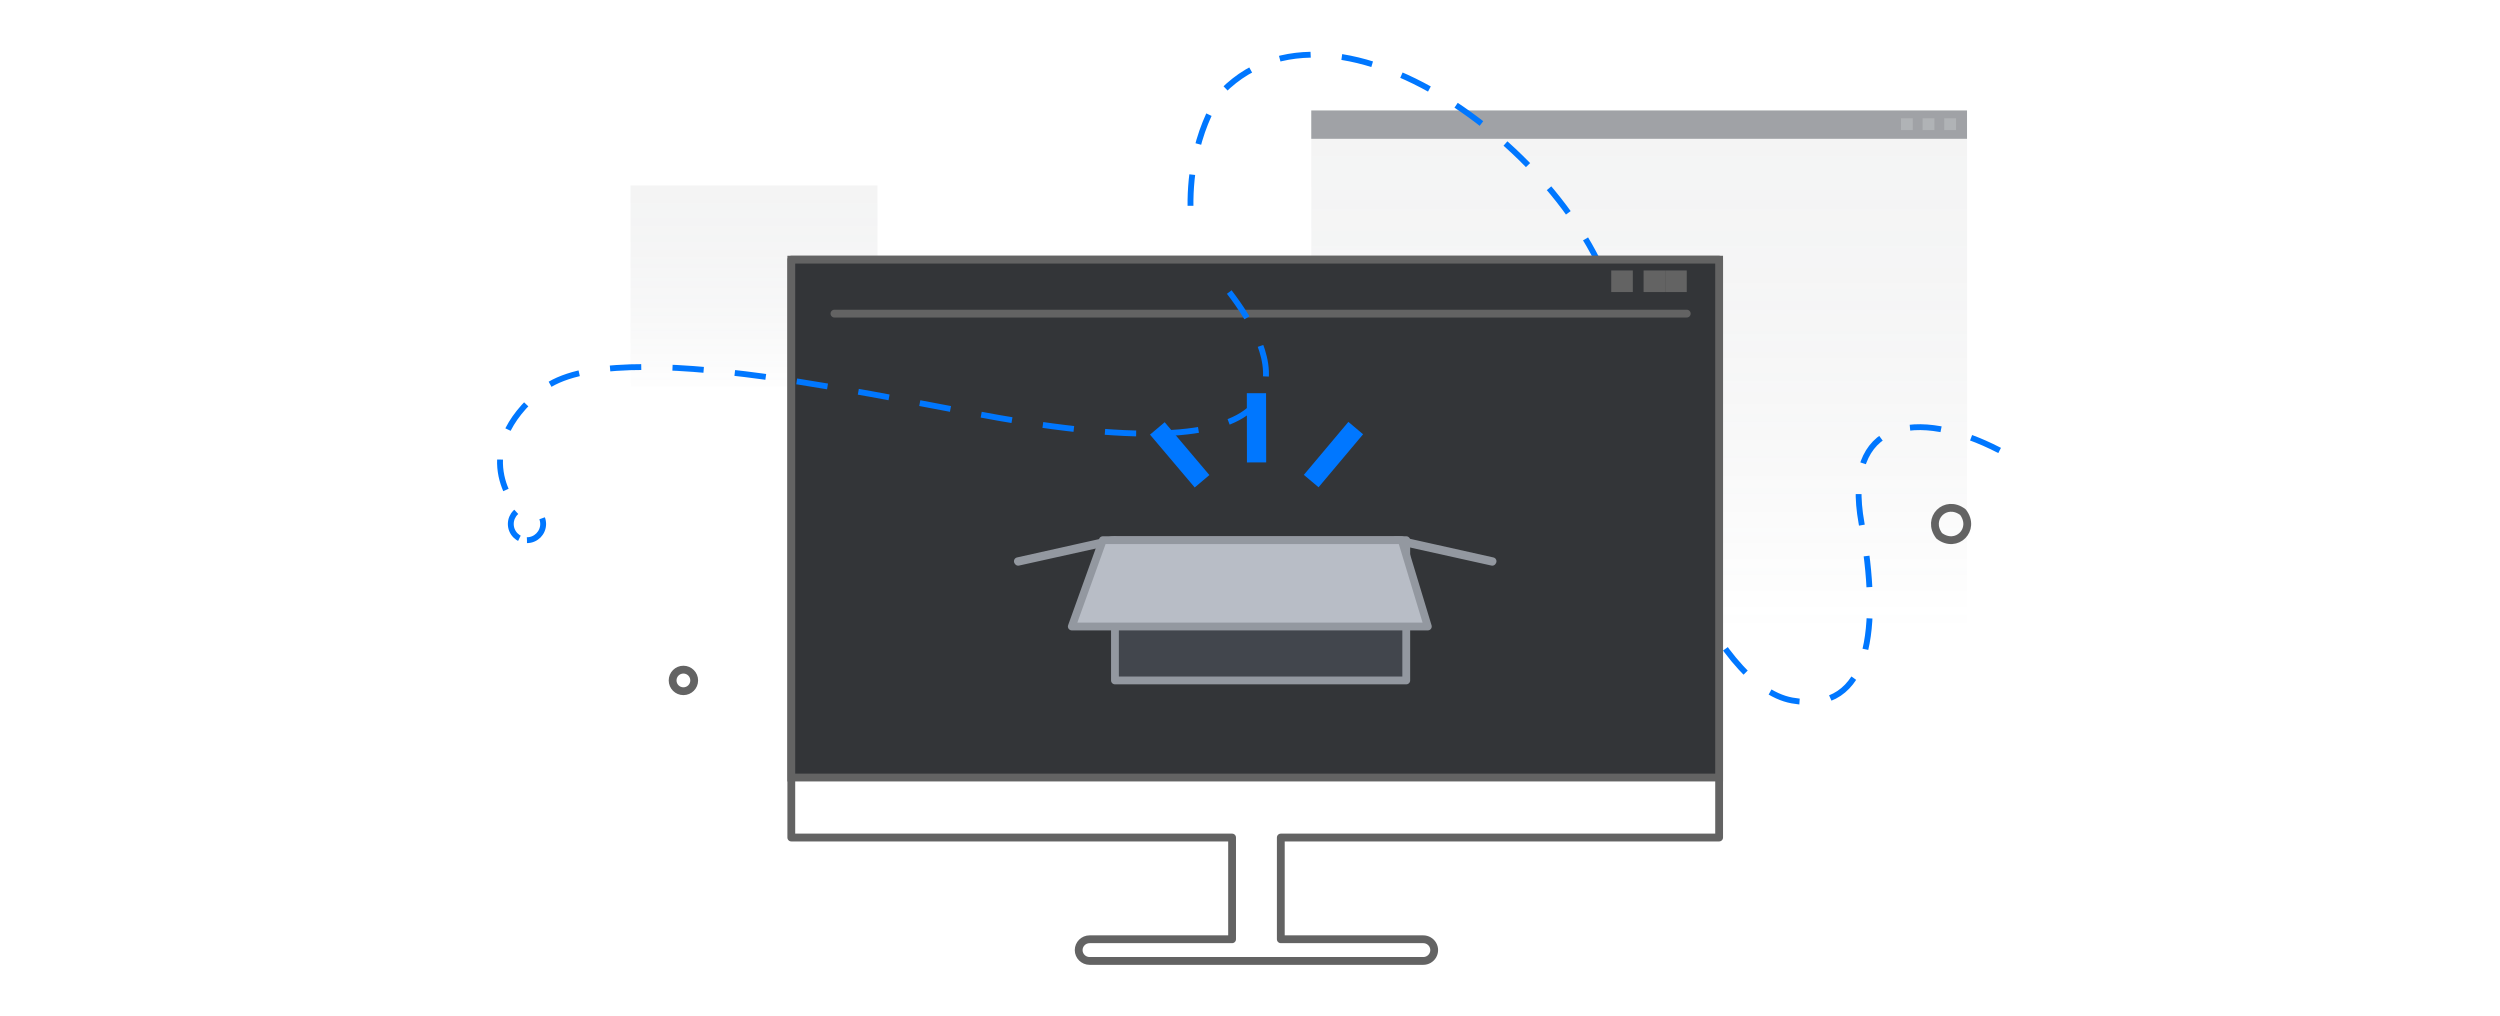 <?xml version="1.0" encoding="UTF-8"?>
<svg width="320px" height="130px" viewBox="0 0 320 130" version="1.1" xmlns="http://www.w3.org/2000/svg" xmlns:xlink="http://www.w3.org/1999/xlink">
    <title>缺省页/插画/空数据</title>
    <defs>
        <linearGradient x1="49.99%" y1="3.287%" x2="49.99%" y2="106.785%" id="linearGradient-1">
            <stop stop-color="#7C8084" offset="0%"></stop>
            <stop stop-color="#7A7E82" stop-opacity="0.95" offset="14%"></stop>
            <stop stop-color="#74787D" stop-opacity="0.83" offset="33%"></stop>
            <stop stop-color="#6B6F73" stop-opacity="0.62" offset="55%"></stop>
            <stop stop-color="#5E6267" stop-opacity="0.33" offset="78%"></stop>
            <stop stop-color="#4F5359" stop-opacity="0" offset="100%"></stop>
        </linearGradient>
        <linearGradient x1="50%" y1="3.283%" x2="50%" y2="106.786%" id="linearGradient-2">
            <stop stop-color="#7C8084" offset="0%"></stop>
            <stop stop-color="#7A7E82" stop-opacity="0.95" offset="12%"></stop>
            <stop stop-color="#74787D" stop-opacity="0.83" offset="29%"></stop>
            <stop stop-color="#6B6F73" stop-opacity="0.62" offset="48%"></stop>
            <stop stop-color="#5E6267" stop-opacity="0.33" offset="68%"></stop>
            <stop stop-color="#4F5359" stop-opacity="0" offset="88%"></stop>
        </linearGradient>
    </defs>
    <g id="缺省页/插画/空数据" stroke="none" stroke-width="1" fill="none" fill-rule="evenodd">
        <g id="鲲鹏开发套件-空页面" transform="translate(64, 7)">
            <g id="编组" opacity="0.5" transform="translate(16.571, 16.571)" fill="url(#linearGradient-1)" fill-rule="nonzero">
                <rect id="矩形" opacity="0.17" x="0.136" y="0.169" width="31.614" height="25.78"></rect>
            </g>
            <g id="编组" opacity="0.5" transform="translate(103.571, 6.905)" fill-rule="nonzero">
                <rect id="矩形" fill="url(#linearGradient-2)" opacity="0.17" x="0.272" y="0.236" width="83.936" height="70.066"></rect>
                <rect id="矩形" fill="#42464D" x="0.272" y="0.236" width="83.936" height="3.627"></rect>
                <rect id="矩形" fill="#62676D" x="75.754" y="1.233" width="1.51" height="1.511"></rect>
                <rect id="矩形" fill="#62676D" x="78.523" y="1.233" width="1.51" height="1.511"></rect>
                <rect id="矩形" fill="#62676D" x="81.291" y="1.233" width="1.51" height="1.511"></rect>
            </g>
            <path d="M191.952,50.658 C181.301,45.153 171.875,46.722 174.279,59.983 C176.683,73.244 175.543,84.49 165.388,82.661 C155.233,80.832 145.08,55.894 143.399,35.977 C141.718,16.061 108.019,-10.997 92.481,4.69 C92.481,4.69 87.978,10.253 88.41,20.468" id="路径" stroke="#0077FF" stroke-width="0.75" stroke-dasharray="4"></path>
            <path d="M156.048,100.204 L156.048,26.238 L37.286,26.238 L37.286,100.204 L93.707,100.204 L93.707,113.225 L75.472,113.225 C74.699,113.225 74.071,113.846 74.071,114.612 C74.071,115.379 74.699,116 75.472,116 L118.175,116 C118.675,116 119.138,115.736 119.388,115.306 C119.638,114.877 119.638,114.348 119.388,113.918 C119.138,113.489 118.675,113.225 118.175,113.225 L99.943,113.225 L99.943,100.204 L156.048,100.204 Z" id="路径" stroke="#636363" stroke-linecap="round" stroke-linejoin="round"></path>
            <rect id="矩形" stroke="#636363" fill="#333538" fill-rule="nonzero" x="37.286" y="26.238" width="118.762" height="66.286"></rect>
            <line x1="42.81" y1="33.143" x2="151.905" y2="33.143" id="路径" stroke="#636363" stroke-linecap="round" stroke-linejoin="round"></line>
            <rect id="矩形" fill="#636363" fill-rule="nonzero" x="146.381" y="27.619" width="2.762" height="2.762"></rect>
            <rect id="矩形" fill="#636363" fill-rule="nonzero" x="142.238" y="27.619" width="2.762" height="2.762"></rect>
            <rect id="矩形" fill="#636363" fill-rule="nonzero" x="149.143" y="27.619" width="2.762" height="2.762"></rect>
            <path d="M187.255,58.555 C188.945,60.77 186.438,63.277 184.222,61.59 L184.222,61.59 C182.531,59.371 185.038,56.865 187.255,58.555 Z" id="路径" stroke="#636363" stroke-linecap="round" stroke-linejoin="round"></path>
            <polygon id="路径" stroke="#9398A0" fill="#B8BDC6" fill-rule="nonzero" stroke-linejoin="round" points="114.619 62.155 127.009 64.905 127.048 64.841 114.974 62.143"></polygon>
            <polygon id="路径" stroke="#9398A0" fill="#B8BDC6" fill-rule="nonzero" stroke-linejoin="round" points="78.714 62.155 66.327 64.905 66.286 64.841 78.36 62.143"></polygon>
            <rect id="矩形" stroke="#9398A0" fill="#42464D" fill-rule="nonzero" stroke-linecap="round" stroke-linejoin="round" x="78.714" y="62.143" width="37.286" height="17.952"></rect>
            <polygon id="路径" stroke="#9398A0" fill="#B8BDC6" fill-rule="nonzero" stroke-linecap="round" stroke-linejoin="round" points="115.418 62.143 77.162 62.143 73.19 73.19 118.762 73.19"></polygon>
            <polygon id="矩形" fill="#0077FF" fill-rule="nonzero" transform="translate(96.833, 47.759) rotate(179.9) translate(-96.833, -47.759) " points="95.602 43.328 98.064 43.328 98.064 52.19 95.602 52.19"></polygon>
            <polygon id="矩形" fill="#0077FF" fill-rule="nonzero" transform="translate(106.684, 51.184) rotate(-139.94) translate(-106.684, -51.184) " points="105.452 46.753 107.914 46.753 107.916 55.614 105.454 55.614"></polygon>
            <polygon id="矩形" fill="#0077FF" fill-rule="nonzero" transform="translate(87.001, 51.22) rotate(-40.25) translate(-87.001, -51.22) " points="85.771 46.79 88.232 46.789 88.231 55.65 85.769 55.65"></polygon>
            <circle id="椭圆形" stroke="#636363" stroke-linecap="round" stroke-linejoin="round" cx="23.476" cy="80.095" r="1.381"></circle>
            <path d="M93.345,30.381 C98.931,37.648 107.096,53.338 67.092,47.039 C50.931,44.492 14.699,35.383 5.399,42.876 C-4.416,50.788 2.151,58 2.151,58" id="路径" stroke="#0077FF" stroke-width="0.75" stroke-dasharray="4"></path>
            <path d="M3.452,62.143 C4.596,62.143 5.524,61.215 5.524,60.071 C5.524,58.927 4.596,58 3.452,58 C2.308,58 1.381,58.927 1.381,60.071 C1.381,61.215 2.308,62.143 3.452,62.143 Z" id="椭圆形" stroke="#0077FF" stroke-width="0.75" stroke-dasharray="4"></path>
        </g>
    </g>
</svg>